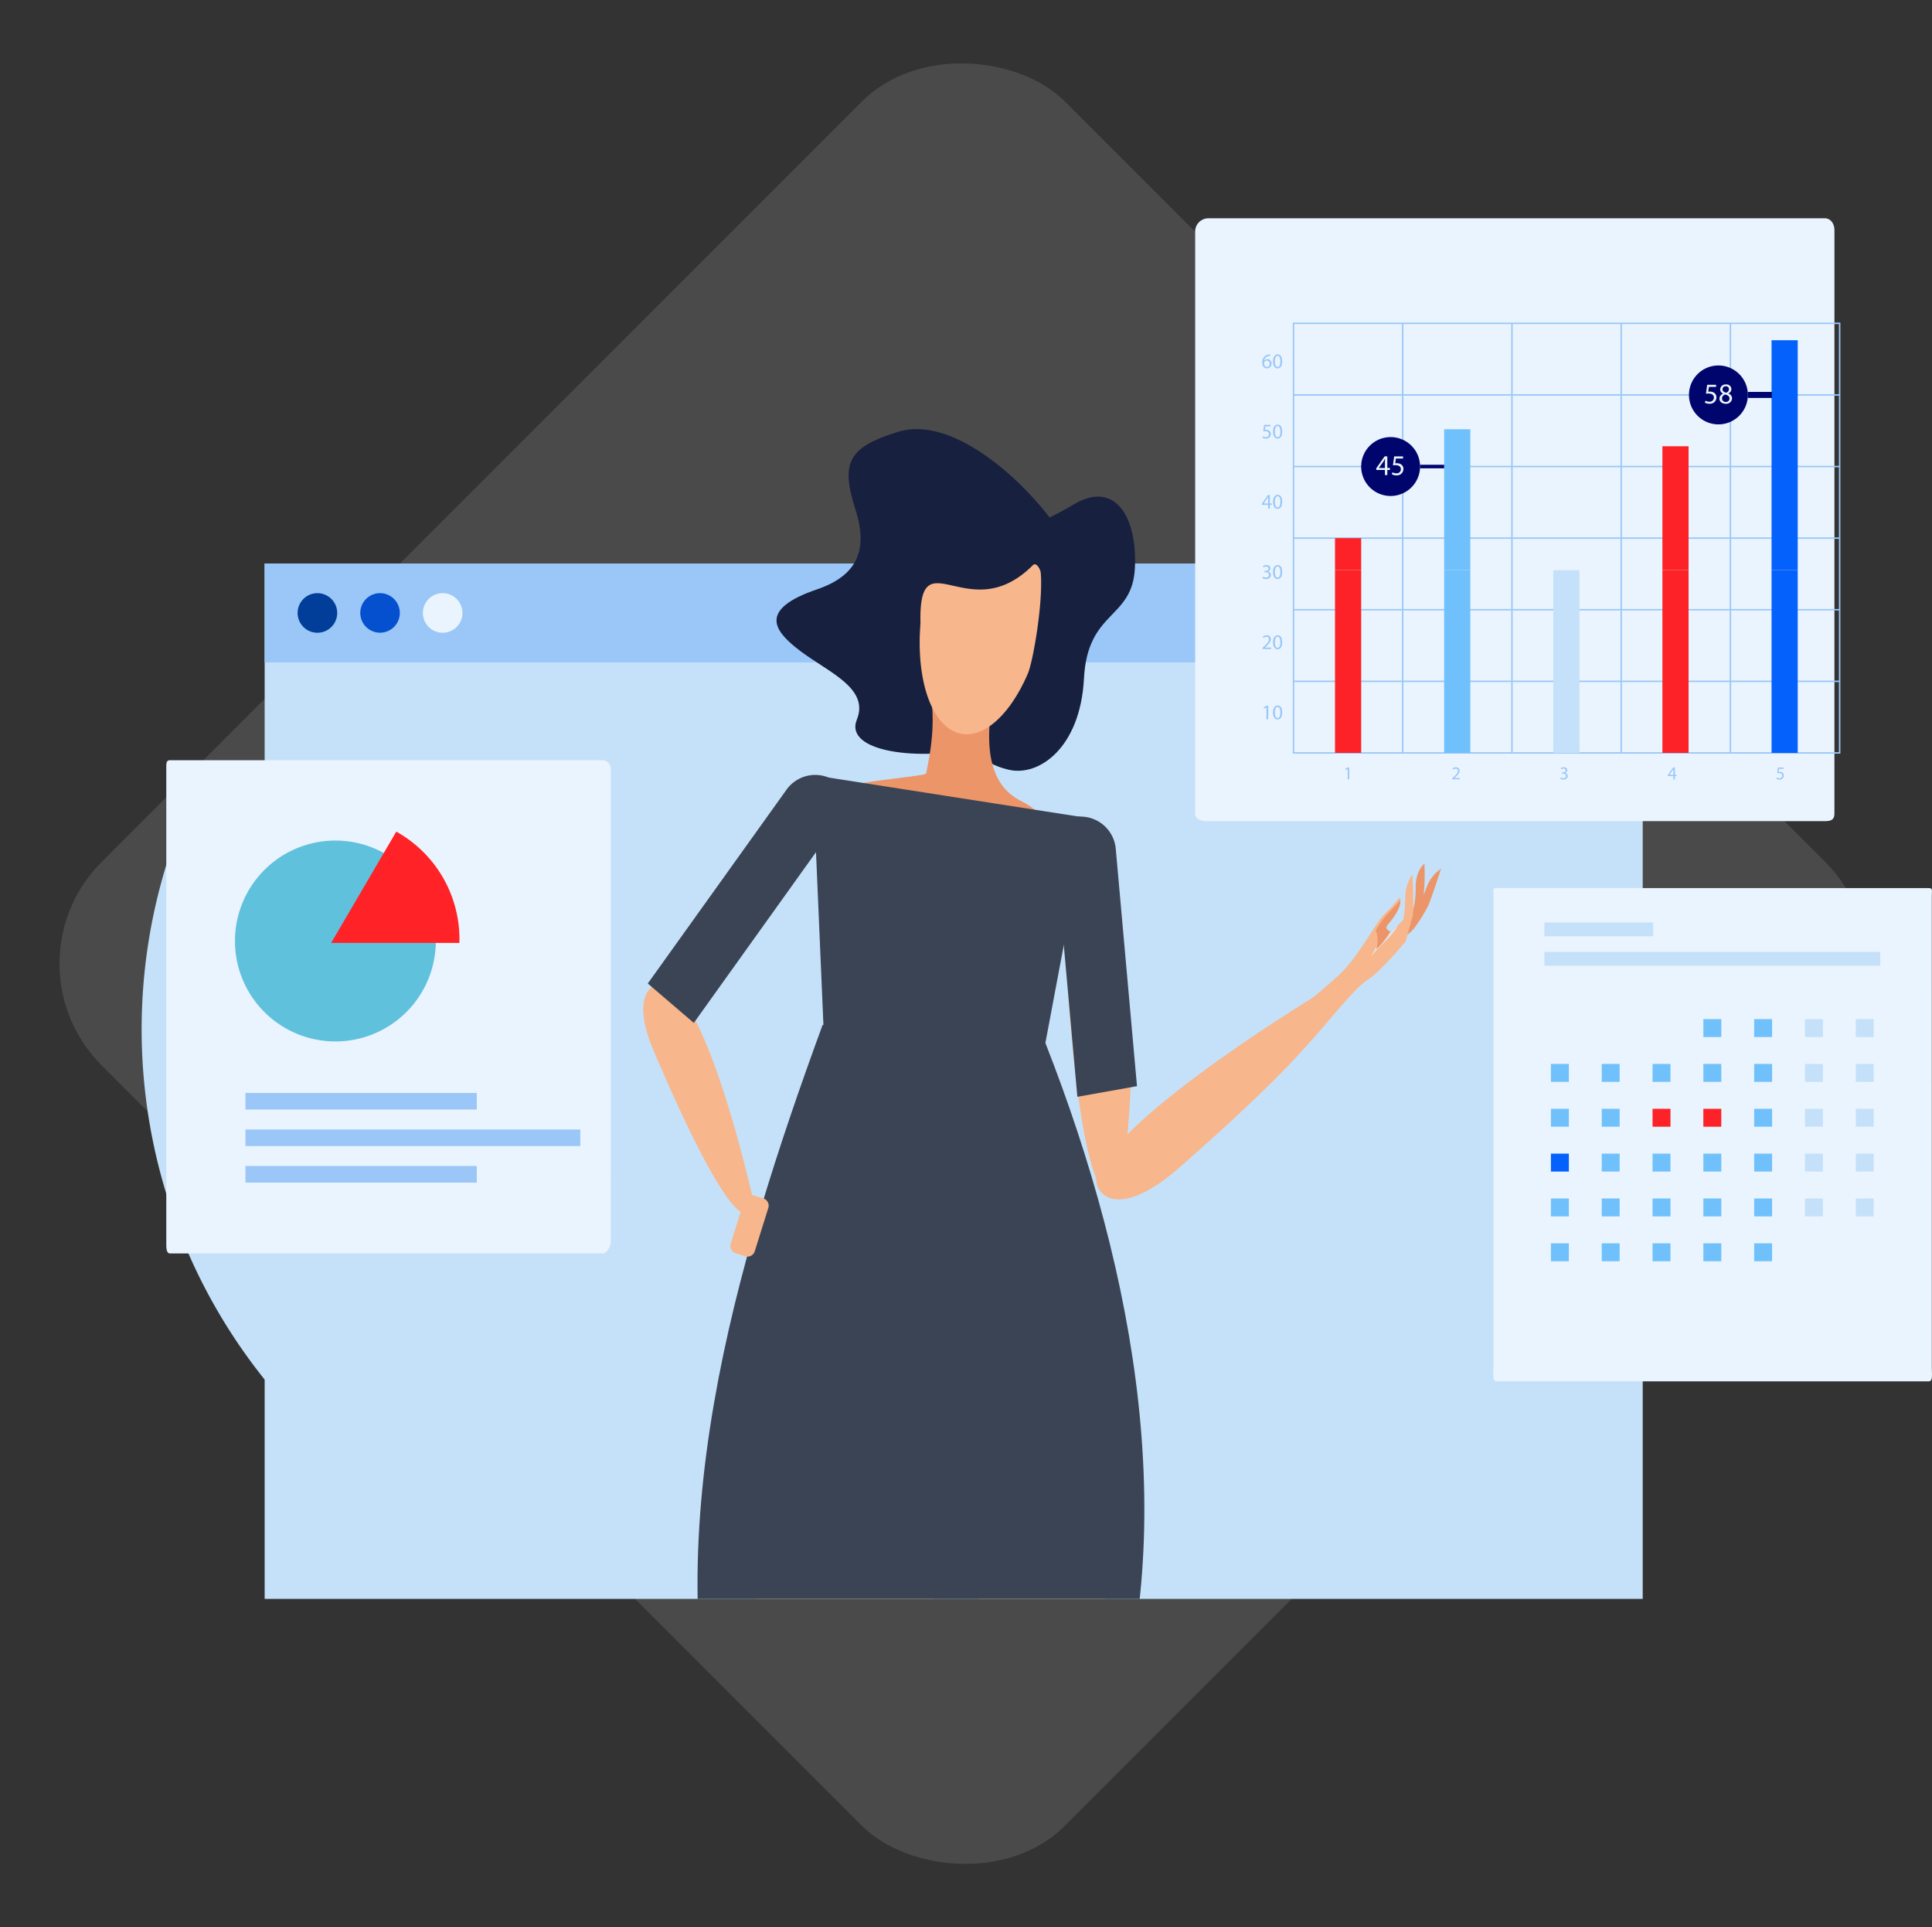 <svg xmlns="http://www.w3.org/2000/svg" xmlns:xlink="http://www.w3.org/1999/xlink" width="376.575" height="375.576" viewBox="0 0 376.575 375.576">
  <rect x="0" y="0" width="376.575" height="375.576" fill="#333333" stroke="none"/>
  <defs>
    <clipPath id="clip-path">
      <rect id="Rectángulo_34710" data-name="Rectángulo 34710" width="201.126" height="259.86" fill="none"/>
    </clipPath>
  </defs>
  <g id="Grupo_88434" data-name="Grupo 88434" transform="translate(-329.425 -2768.418)">
    <rect id="Rectángulo_34707" data-name="Rectángulo 34707" width="265.572" height="265.572" rx="28" transform="translate(329.425 2956.206) rotate(-45)" fill="#636363" opacity="0.5"/>
    <g id="Grupo_88180" data-name="Grupo 88180" transform="translate(-1769.004 2041.369)">
      <g id="Grupo_88146" data-name="Grupo 88146" transform="translate(2019.3 828.9)">
        <g id="Grupo_88145" data-name="Grupo 88145" transform="translate(106.795 59.239)">
          <path id="Trazado_102719" data-name="Trazado 102719" d="M2262.438,978.267a109.355,109.355,0,0,1,11.8,101.328,109.105,109.105,0,0,1-102.2-148.61A109.347,109.347,0,0,1,2262.438,978.267Z" transform="translate(-2164.692 -930.985)" fill="#c5e1f9"/>
          <g id="Grupo_88144" data-name="Grupo 88144" transform="translate(7.469 9.444)">
            <line id="Línea_271" data-name="Línea 271" x2="90.254" y2="131.255" transform="translate(8.408 1.948)" fill="none" stroke="#fff" stroke-miterlimit="10" stroke-width="2.734"/>
            <line id="Línea_272" data-name="Línea 272" x1="26.864" y1="3.003" transform="translate(0 26.127)" fill="none" stroke="#fff" stroke-miterlimit="10" stroke-width="2.734"/>
            <line id="Línea_273" data-name="Línea 273" x1="33.116" y1="3.699" transform="translate(9.141 47.809)" fill="none" stroke="#fff" stroke-miterlimit="10" stroke-width="2.734"/>
            <line id="Línea_274" data-name="Línea 274" x1="55.36" y1="6.187" transform="translate(2.285 67.702)" fill="none" stroke="#fff" stroke-miterlimit="10" stroke-width="2.734"/>
            <line id="Línea_275" data-name="Línea 275" x1="53.858" y1="6.017" transform="translate(19.179 90.256)" fill="none" stroke="#fff" stroke-miterlimit="10" stroke-width="2.734"/>
            <line id="Línea_276" data-name="Línea 276" x1="29.988" y1="3.348" transform="translate(58.439 115.303)" fill="none" stroke="#fff" stroke-miterlimit="10" stroke-width="2.734"/>
            <line id="Línea_277" data-name="Línea 277" y1="26.157" x2="6.809" transform="translate(25.402)" fill="none" stroke="#fff" stroke-miterlimit="10" stroke-width="2.734"/>
            <line id="Línea_278" data-name="Línea 278" y1="40.793" x2="10.622" transform="translate(40.789 7.752)" fill="none" stroke="#fff" stroke-miterlimit="10" stroke-width="2.734"/>
            <line id="Línea_279" data-name="Línea 279" y1="51.058" x2="13.296" transform="translate(56.18 19.865)" fill="none" stroke="#fff" stroke-miterlimit="10" stroke-width="2.734"/>
            <line id="Línea_280" data-name="Línea 280" y1="52.444" x2="13.663" transform="translate(71.566 40.857)" fill="none" stroke="#fff" stroke-miterlimit="10" stroke-width="2.734"/>
            <line id="Línea_281" data-name="Línea 281" y1="45.049" x2="11.725" transform="translate(86.963 70.633)" fill="none" stroke="#fff" stroke-miterlimit="10" stroke-width="2.734"/>
          </g>
        </g>
        <path id="Trazado_102721" data-name="Trazado 102721" d="M2282.325,1102.088c-.163-.135-.329-.252-.5-.371.088-.03.174-.06.261-.093,2.293-.9,3.77-2.6,3.3-3.8s-2.71-1.44-5-.542a6.085,6.085,0,0,0-.568.253c.015-.095.035-.187.049-.278.368-2.434-.364-4.558-1.636-4.755s-2.6,1.623-2.969,4.057c-.03.209-.049.415-.069.616-.07-.058-.14-.123-.212-.176-1.921-1.537-4.13-1.971-4.937-.964s.106,3.065,2.029,4.6c.167.134.332.255.5.37-.084.029-.17.057-.255.093-2.293.9-3.773,2.594-3.305,3.79s2.71,1.443,4.995.546a4.386,4.386,0,0,0,.569-.254c-.015.1-.028.184-.045.281-.371,2.434.366,4.562,1.639,4.755s2.6-1.626,2.967-4.059c.032-.209.053-.413.067-.615.073.06.141.123.213.18,1.925,1.536,4.134,1.969,4.935.966S2284.249,1103.621,2282.325,1102.088Zm-5.486,1.657a2.411,2.411,0,1,1,2.749-2.019A2.413,2.413,0,0,1,2276.839,1103.745Z" transform="translate(-2085.569 -914.621)" fill="#fff"/>
      </g>
      <g id="Grupo_88179" data-name="Grupo 88179" transform="translate(2130.843 769.584)">
        <g id="Grupo_88147" data-name="Grupo 88147" transform="translate(19.171 67.274)">
          <rect id="Rectángulo_34708" data-name="Rectángulo 34708" width="268.603" height="201.775" fill="#c5e1f9"/>
          <rect id="Rectángulo_34709" data-name="Rectángulo 34709" width="268.603" height="19.275" fill="#9ac7f7"/>
          <path id="Trazado_102722" data-name="Trazado 102722" d="M2213.718,872.9a3.858,3.858,0,1,1-3.859-3.858A3.862,3.862,0,0,1,2213.718,872.9Z" transform="translate(-2199.577 -863.261)" fill="#003e99"/>
          <path id="Trazado_102723" data-name="Trazado 102723" d="M2230.338,872.9a3.853,3.853,0,1,1-3.859-3.858A3.86,3.86,0,0,1,2230.338,872.9Z" transform="translate(-2203.992 -863.261)" fill="#0450cf"/>
          <path id="Trazado_102724" data-name="Trazado 102724" d="M2246.959,872.9a3.857,3.857,0,1,1-3.86-3.858A3.861,3.861,0,0,1,2246.959,872.9Z" transform="translate(-2208.403 -863.261)" fill="#eaf4fe"/>
        </g>
        <g id="Grupo_88151" data-name="Grupo 88151" transform="translate(71.425 9.188)">
          <g id="Grupo_88150" data-name="Grupo 88150" clip-path="url(#clip-path)">
            <g id="Grupo_88149" data-name="Grupo 88149" transform="translate(21.545 31.9)">
              <path id="Trazado_102725" data-name="Trazado 102725" d="M2372.176,887.625s.325,2.9,6.18,4.278,13.943-4.256,14.652-17.748,9.493-11.429,9.938-21.688c.429-10.258-4.118-16.982-11.98-12.237s-13.677,5.262-11.505,9.07,10.569,5.311,10.68.632-19.327-28.243-33.4-23.872c-9.5,2.948-11.233,5.837-8.306,15,2.137,6.676,1.576,12.615-7.439,15.679-11.587,3.941-8.069,8.114-4.285,11.236,5.591,4.613,14.642,7.682,12.039,14.136S2361.216,890.225,2372.176,887.625Z" transform="translate(-2307.115 -825.522)" fill="#17203f"/>
              <g id="Grupo_88148" data-name="Grupo 88148" transform="translate(0 26.345)">
                <path id="Trazado_102726" data-name="Trazado 102726" d="M2386.416,915.629c6.691,3.429.943,3.459.489,3.946-2.738,2.925-30.464-2.859-31.961-6.988-.25-.693,13-1.751,13.1-2.248,1.189-5.759,1.832-10.662.635-17.272a.982.982,0,0,1,.919-.847c2.449.235,4.911.419,7.37.65.413.046,5.147,1.427,3.926,3.665C2379.952,902.834,2379.342,911.993,2386.416,915.629Z" transform="translate(-2312.916 -869.573)" fill="#ec9568"/>
                <path id="Trazado_102727" data-name="Trazado 102727" d="M2387.945,889.858c.165-.2.324-.411.485-.621.051-.068.1-.129.151-.2.2-.267.4-.541.586-.826.052-.073.1-.151.151-.226.144-.216.281-.431.427-.653.076-.123.151-.249.225-.372.111-.186.225-.374.339-.569.076-.134.15-.267.229-.4q.215-.385.413-.771c.1-.2.2-.4.311-.6.087-.179.183-.361.266-.546s.176-.373.264-.563c.072-.162.148-.325.215-.488.061-.134.116-.264.181-.4,0-.008,0-.013,0-.019.973-2.277,2.973-13.71,2.487-19.535-.056-.7-.865-2.185-1.54-1.509-12.573,12.563-22.3-5.831-21.911,11.334v.014c-.007.045-.1,1.487-.125,2.15a1.413,1.413,0,0,0-.007.174c-.016.672-.027,1.34-.016,1.987,0,.044,0,.085,0,.12.014.671.035,1.326.082,1.967,0,.023,0,.043,0,.063.54,8.179,3.523,14.248,8.068,15.052,2.651.469,5.419-.92,7.926-3.651v0a.535.535,0,0,1,.063-.067c.185-.208.371-.424.556-.644C2387.832,889.989,2387.892,889.925,2387.945,889.858Z" transform="translate(-2317.199 -861.388)" fill="#f7b68b"/>
                <path id="Trazado_102728" data-name="Trazado 102728" d="M2498.514,954.327s.856,1.036,1.695.411c1.4-1.022,3.112-4.033,3.685-5.127.628-1.225,2.646-7.483,2.646-7.483a7.68,7.68,0,0,0-2.893,3.816C2502.45,949.614,2498.514,954.327,2498.514,954.327Z" transform="translate(-2351.03 -882.822)" fill="#ec9568"/>
                <path id="Trazado_102729" data-name="Trazado 102729" d="M2498.479,953.218c1.93-1.555,2.594-4.351,2.584-7.828-.01-3.3,1.7-4.572,1.7-4.572a39.629,39.629,0,0,1-.289,7.248,12.222,12.222,0,0,1-1.046,4.269C2499.467,956.181,2493.516,957.224,2498.479,953.218Z" transform="translate(-2350.508 -882.474)" fill="#ec9568"/>
                <path id="Trazado_102730" data-name="Trazado 102730" d="M2388.456,1421.392s-2.58-1.1-9.7-2.455c-4.179-.794-7.343-.769-8.837-2.334-2.478-2.58-.894-10.726-2.1-10.448-5.9,1.352-8.112,15.36-4.672,17.083s22.863,1.1,24.46.981S2388.952,1421.024,2388.456,1421.392Z" transform="translate(-2314.66 -1006.005)" fill="#f7b68b"/>
                <path id="Trazado_102731" data-name="Trazado 102731" d="M2336.094,1230.687q.729-5.3,1.525-10.449c2.35-5.2,4.55-8.056,6.441-7.912,7.147.55,15.98,27.413-.154,95.909-.817,3.441-10.136,62.534-10.492,61.173C2329.009,1352.541,2328.861,1283.1,2336.094,1230.687Z" transform="translate(-2306.384 -954.55)" fill="#f7b68b"/>
                <path id="Trazado_102732" data-name="Trazado 102732" d="M2343.879,1076.648c5.625-.915,5.679,2.329,9.556,10.463,7.6,15.952,11.607,39.482,8.349,64.478-3.817,29.283-11.855,54.776-21.295,70.762-5.424-13.768-7.962-30.3-9.989-48.616C2324.181,1116.749,2326.594,1079.463,2343.879,1076.648Z" transform="translate(-2305.583 -918.493)" fill="#f7b68b"/>
                <path id="Trazado_102733" data-name="Trazado 102733" d="M2349.68,1164.676a83.31,83.31,0,0,0-21.875-2.52c.445,9.606,1.308,20.153,2.517,31.5,8.383-8.971,24.609-4.052,28.266.411,1.314-6.329,2.438-12.926,3.324-19.739.259-1.962.456-3.913.624-5.856C2358.407,1167.076,2354.114,1165.8,2349.68,1164.676Z" transform="translate(-2305.712 -941.229)" fill="#ec9568"/>
                <path id="Trazado_102734" data-name="Trazado 102734" d="M2303.429,973.206c8.35,7.624,15.894,42.318,15.894,42.318s-.987,13.756-19.515-29.687C2294.244,972.79,2301.373,971.329,2303.429,973.206Z" transform="translate(-2297.728 -890.895)" fill="#f7b68b"/>
                <path id="Trazado_102735" data-name="Trazado 102735" d="M2419.667,964.846c6.308,10.076,1.265,45.247,1.265,45.247s-6.424,12.545-10.162-34.688C2409.646,961.224,2418.115,962.362,2419.667,964.846Z" transform="translate(-2327.709 -888.45)" fill="#f7b68b"/>
                <path id="Trazado_102736" data-name="Trazado 102736" d="M2418.194,1010.068c5.87-12.485,43.535-35.1,43.535-35.1s16.37-4.494-27.538,34.031C2421.009,1020.564,2416.745,1013.145,2418.194,1010.068Z" transform="translate(-2329.636 -891.496)" fill="#f7b68b"/>
                <path id="Trazado_102737" data-name="Trazado 102737" d="M2491.155,953.12l.677,1.046-1.134,4.13s-4.871,5.986-7.518,7.586-9.867,10.978-11.045,11.852-7.333-2.059-7.333-2.059,9.57-7.643,13.106-11,6.935-9.879,8.277-11.242c2.281-2.336,3.308-3.643,3.308-3.643s1.075,1.39-2.295,5.261c-.89,1.018.725,1.47.725,1.47Z" transform="translate(-2342.081 -884.857)" fill="#f7b68b"/>
                <path id="Trazado_102738" data-name="Trazado 102738" d="M2400.559,1094.827c-4.14-1.231-4.448,1.785-8.033,9.1-7.02,14.336-12,35.976-11.644,59.47.421,27.518,4.309,51.79,10.052,67.312,5.212-12.455,8.5-27.68,11.548-44.594C2411.968,1133.488,2413.282,1098.609,2400.559,1094.827Z" transform="translate(-2319.797 -923.288)" fill="#f7b68b"/>
                <path id="Trazado_102739" data-name="Trazado 102739" d="M2397.035,1171.815c.781-9.279,1.326-17.7,1.593-25.173-1.356-1.666-2.135-.74-4.58.1-4.721,1.623-9.479,6.4-12.8,14.079-.285,5.24-.422,10.643-.364,16.154q.073,9.142.479,17.729a75.555,75.555,0,0,0,5.611-6.9A111.951,111.951,0,0,0,2397.035,1171.815Z" transform="translate(-2319.799 -936.868)" fill="#ec9568"/>
                <path id="Trazado_102740" data-name="Trazado 102740" d="M2385.964,1221c-2.746-1.407-7.755,2.071-11.229,8.984-6.817,13.551-8.951,32.118-10.163,55.079-1.286,24.284-1.331,42.391-.99,57.358.333,14.777-5.9,35.429,5.244,33.464-1.3-20.33,2.076-50.443,8.045-66.234C2397.257,1255.749,2394.406,1225.33,2385.964,1221Z" transform="translate(-2314.827 -956.772)" fill="#f7b68b"/>
                <path id="Trazado_102741" data-name="Trazado 102741" d="M2387.929,970.1l-43.112-3.114-2.134-49.676,53.61,8.36Z" transform="translate(-2309.662 -876.235)" fill="#3b4454"/>
                <path id="Trazado_102742" data-name="Trazado 102742" d="M2317.567,1132.7l73.843-6.068c15.361-43.911,6.207-94.415-11.461-139.463q-21.718-1.786-43.451-3.57C2319.428,1030.21,2303.394,1084.115,2317.567,1132.7Z" transform="translate(-2301.548 -893.831)" fill="#3b4454"/>
                <path id="Trazado_102743" data-name="Trazado 102743" d="M2307.895,965.591l30.931-43.218a6.858,6.858,0,0,0-2.466-3.252l-.792-.573a6.886,6.886,0,0,0-9.609,1.6l-27.035,37.764Z" transform="translate(-2298.045 -876.221)" fill="#3b4454"/>
                <path id="Trazado_102744" data-name="Trazado 102744" d="M2411.2,982.926l-4.739-52.939a6.841,6.841,0,0,1,3.768-1.552l.978-.088a6.888,6.888,0,0,1,7.477,6.241l4.139,46.262Z" transform="translate(-2326.592 -879.156)" fill="#3b4454"/>
                <path id="Trazado_102745" data-name="Trazado 102745" d="M2325.591,1039.687a1.471,1.471,0,0,1-1.845.967l-1.877-.588a1.469,1.469,0,0,1-.959-1.848l2.638-8.443a1.473,1.473,0,0,1,1.848-.97l1.88.589a1.471,1.471,0,0,1,.959,1.848Z" transform="translate(-2303.863 -905.814)" fill="#f7b68b"/>
                <path id="Trazado_102746" data-name="Trazado 102746" d="M2329.7,1427.2c-3.524,9.649-8.45,16.719-11,15.784s-1.762-9.51,1.765-19.158,8.443-16.721,11-15.784S2333.219,1417.554,2329.7,1427.2Z" transform="translate(-2302.898 -1006.487)" fill="#0561fc"/>
                <path id="Trazado_102747" data-name="Trazado 102747" d="M2331.6,1418.212c-1.537,7.422-5.893,13.132-8.443,12.2s-2.341-7.172.574-14.169c3.689-8.85,5.178-11.429,4.918-17.453C2328.4,1393.139,2337.376,1390.312,2331.6,1418.212Z" transform="translate(-2304.006 -1003.069)" fill="#f7b68b"/>
                <path id="Trazado_102748" data-name="Trazado 102748" d="M2364.736,1415.936a.243.243,0,0,0,.245.246h.489a.251.251,0,0,0,.252-.246h0a.253.253,0,0,0-.252-.247h-.489a.246.246,0,0,0-.245.247Z" transform="translate(-2315.516 -1008.538)" fill="#fff"/>
                <path id="Trazado_102749" data-name="Trazado 102749" d="M2384.272,1425.192c1.11,4.647-13.144,2.776-16.836,1.566a42.362,42.362,0,0,0-5.772-1.518c-.148,0-.295-.023-.443-.026a2.714,2.714,0,0,0-.052.331c0,2.555-1.124,5.941,2.951,5.941h25.562C2410.578,1431.485,2384.251,1425.089,2384.272,1425.192Z" transform="translate(-2314.531 -1011.06)" fill="#0561fc"/>
                <path id="Trazado_102750" data-name="Trazado 102750" d="M2498,956.477s2.661-2.909,2.911-4.877c.17-1.369-.095-7.94-.095-7.94a7.746,7.746,0,0,0-1.4,4.575A25.906,25.906,0,0,1,2498,956.477Z" transform="translate(-2350.893 -883.229)" fill="#f7b68b"/>
                <path id="Trazado_102751" data-name="Trazado 102751" d="M2494.826,958.517s-1.1-.234-1.284-.7a6.007,6.007,0,0,0-.333.981c-.215.623-2.406,4.488-2.406,4.488a36.93,36.93,0,0,1,2.89-3.075,17.32,17.32,0,0,0,2.026-2.334c.088-.114.144-.35.262-.578Z" transform="translate(-2348.983 -886.85)" fill="#dee7ec"/>
                <path id="Trazado_102752" data-name="Trazado 102752" d="M2494.45,955.232c2.269-2.6,2.522-4.081,2.445-4.771-.531.611-1.4,1.587-2.691,2.9a24.126,24.126,0,0,0-2.067,2.946c-.167.264.767,1.017.064,3.628-.13.472,1.887-1.775,2.765-3.314C2494.561,956.456,2493.764,956.013,2494.45,955.232Z" transform="translate(-2349.332 -885.034)" fill="#ec9568"/>
              </g>
            </g>
          </g>
        </g>
        <g id="Grupo_88154" data-name="Grupo 88154" transform="translate(0 105.611)">
          <g id="Grupo_88152" data-name="Grupo 88152">
            <path id="Trazado_102753" data-name="Trazado 102753" d="M2257.783,1007.156c0,1.047-.777,2.326-1.59,2.326H2171.9c-.811,0-.746-1.279-.746-2.326V915.083c0-1.048-.064-1.719.746-1.719h84.289a1.637,1.637,0,0,1,1.59,1.719Z" transform="translate(-2171.156 -913.364)" fill="#eaf4fe"/>
            <path id="Trazado_102754" data-name="Trazado 102754" d="M2228.529,954.254a19.576,19.576,0,1,1-19.574-19.578A19.574,19.574,0,0,1,2228.529,954.254Z" transform="translate(-2175.993 -919.022)" fill="#60c1dd"/>
            <path id="Trazado_102755" data-name="Trazado 102755" d="M2227.6,932.31l-12.691,21.683h24.98c.011,0,.022-.451.022-.74A23.972,23.972,0,0,0,2227.6,932.31Z" transform="translate(-2182.772 -918.394)" fill="#ff2226"/>
          </g>
          <g id="Grupo_88153" data-name="Grupo 88153" transform="translate(15.428 66.453)">
            <line id="Línea_282" data-name="Línea 282" x2="45.092" fill="none" stroke="#9ac7f7" stroke-miterlimit="10" stroke-width="3.231"/>
            <line id="Línea_283" data-name="Línea 283" x2="65.266" transform="translate(0 7.12)" fill="none" stroke="#9ac7f7" stroke-miterlimit="10" stroke-width="3.231"/>
            <line id="Línea_284" data-name="Línea 284" x2="45.092" transform="translate(0 14.24)" fill="none" stroke="#9ac7f7" stroke-miterlimit="10" stroke-width="3.231"/>
          </g>
        </g>
        <g id="Grupo_88172" data-name="Grupo 88172" transform="translate(200.544)">
          <path id="Trazado_102756" data-name="Trazado 102756" d="M2568.778,885.567c0,1.294-.734,1.5-1.9,1.5H2446.71c-1.16,0-2.53-.2-2.53-1.5V771.927a2.607,2.607,0,0,1,2.53-2.343h120.172c1.161,0,1.9,1.05,1.9,2.343Z" transform="translate(-2444.18 -769.584)" fill="#eaf4fe"/>
          <g id="Grupo_88171" data-name="Grupo 88171" transform="translate(12.992 20.473)">
            <g id="Grupo_88167" data-name="Grupo 88167">
              <g id="Grupo_88155" data-name="Grupo 88155" transform="translate(0.362 74.472)">
                <path id="Trazado_102757" data-name="Trazado 102757" d="M2462.9,899.239h-.008l-.459.247-.068-.272.576-.308h.3v2.64h-.345Z" transform="translate(-2462.36 -898.859)" fill="#9ac7f7"/>
                <path id="Trazado_102758" data-name="Trazado 102758" d="M2466.624,900.18c0,.9-.333,1.393-.918,1.393-.515,0-.865-.483-.873-1.356s.383-1.374.918-1.374C2466.307,898.843,2466.624,899.34,2466.624,900.18Zm-1.433.04c0,.687.211,1.077.536,1.077.365,0,.541-.428.541-1.1,0-.649-.167-1.075-.537-1.075C2465.417,899.12,2465.19,899.5,2465.19,900.22Z" transform="translate(-2463.016 -898.843)" fill="#9ac7f7"/>
              </g>
              <g id="Grupo_88156" data-name="Grupo 88156" transform="translate(0.122 60.788)">
                <path id="Trazado_102759" data-name="Trazado 102759" d="M2462.033,882.9v-.22l.281-.272c.673-.641.978-.982.982-1.381a.471.471,0,0,0-.524-.516.908.908,0,0,0-.561.223l-.114-.251a1.162,1.162,0,0,1,.749-.269.743.743,0,0,1,.807.769c0,.487-.353.88-.909,1.418l-.211.195v.007h1.185v.3Z" transform="translate(-2462.033 -880.213)" fill="#9ac7f7"/>
                <path id="Trazado_102760" data-name="Trazado 102760" d="M2466.624,881.55c0,.9-.333,1.393-.918,1.393-.515,0-.865-.483-.873-1.356s.383-1.374.918-1.374C2466.307,880.213,2466.624,880.71,2466.624,881.55Zm-1.433.04c0,.687.211,1.077.536,1.077.365,0,.541-.427.541-1.1,0-.65-.167-1.076-.537-1.076C2465.417,880.49,2465.19,880.872,2465.19,881.59Z" transform="translate(-2462.776 -880.213)" fill="#9ac7f7"/>
              </g>
              <g id="Grupo_88157" data-name="Grupo 88157" transform="translate(0.11 47.104)">
                <path id="Trazado_102761" data-name="Trazado 102761" d="M2462.114,863.858a1.189,1.189,0,0,0,.585.167c.458,0,.6-.292.6-.511-.005-.37-.337-.528-.683-.528h-.2v-.267h.2c.26,0,.588-.135.588-.448,0-.211-.134-.4-.462-.4a.98.98,0,0,0-.529.174l-.093-.259a1.248,1.248,0,0,1,.69-.2c.52,0,.756.309.756.63a.656.656,0,0,1-.487.621v.007a.688.688,0,0,1,.588.679c0,.422-.328.792-.962.792a1.345,1.345,0,0,1-.687-.179Z" transform="translate(-2462.016 -861.584)" fill="#9ac7f7"/>
                <path id="Trazado_102762" data-name="Trazado 102762" d="M2466.624,862.92c0,.9-.333,1.393-.918,1.393-.515,0-.865-.483-.873-1.357s.383-1.373.918-1.373C2466.307,861.584,2466.624,862.081,2466.624,862.92Zm-1.433.04c0,.687.211,1.077.536,1.077.365,0,.541-.427.541-1.1,0-.65-.167-1.075-.537-1.075C2465.417,861.861,2465.19,862.242,2465.19,862.961Z" transform="translate(-2462.764 -861.584)" fill="#9ac7f7"/>
              </g>
              <g id="Grupo_88158" data-name="Grupo 88158" transform="translate(0 33.42)">
                <path id="Trazado_102763" data-name="Trazado 102763" d="M2463.094,845.656v-.719h-1.227V844.7l1.177-1.687h.386v1.641h.369v.281h-.369v.719Zm0-1v-.881c0-.137,0-.276.012-.415h-.012c-.082.155-.146.269-.22.39l-.645.9v.007Z" transform="translate(-2461.867 -842.97)" fill="#9ac7f7"/>
                <path id="Trazado_102764" data-name="Trazado 102764" d="M2466.624,844.29c0,.9-.333,1.393-.918,1.393-.515,0-.865-.483-.873-1.357s.383-1.373.918-1.373C2466.307,842.954,2466.624,843.451,2466.624,844.29Zm-1.433.04c0,.687.211,1.077.536,1.077.365,0,.541-.427.541-1.1,0-.65-.167-1.075-.537-1.075C2465.417,843.231,2465.19,843.612,2465.19,844.331Z" transform="translate(-2462.654 -842.954)" fill="#9ac7f7"/>
              </g>
              <g id="Grupo_88159" data-name="Grupo 88159" transform="translate(0.11 19.734)">
                <path id="Trazado_102765" data-name="Trazado 102765" d="M2463.6,824.684H2462.6l-.1.678a1.514,1.514,0,0,1,.215-.016,1.111,1.111,0,0,1,.568.143.752.752,0,0,1,.378.678.915.915,0,0,1-.982.9,1.3,1.3,0,0,1-.659-.162l.09-.272a1.173,1.173,0,0,0,.564.146.584.584,0,0,0,.627-.573c-.005-.341-.232-.585-.76-.585a2.836,2.836,0,0,0-.366.028l.17-1.266h1.263Z" transform="translate(-2462.016 -824.338)" fill="#9ac7f7"/>
                <path id="Trazado_102766" data-name="Trazado 102766" d="M2466.624,825.659c0,.9-.333,1.393-.918,1.393-.515,0-.865-.483-.873-1.356s.383-1.374.918-1.374C2466.307,824.322,2466.624,824.819,2466.624,825.659Zm-1.433.04c0,.687.211,1.077.536,1.077.365,0,.541-.427.541-1.1,0-.65-.167-1.076-.537-1.076C2465.417,824.6,2465.19,824.981,2465.19,825.7Z" transform="translate(-2462.764 -824.322)" fill="#9ac7f7"/>
              </g>
              <g id="Grupo_88160" data-name="Grupo 88160" transform="translate(0.078 6.05)">
                <path id="Trazado_102767" data-name="Trazado 102767" d="M2463.524,805.991a1.235,1.235,0,0,0-.268.018,1.07,1.07,0,0,0-.917.938h.012a.8.8,0,0,1,1.434.548.882.882,0,0,1-.877.929c-.565,0-.934-.438-.934-1.124a1.661,1.661,0,0,1,.446-1.191,1.435,1.435,0,0,1,.844-.39,1.726,1.726,0,0,1,.26-.02Zm-.1,1.523a.536.536,0,0,0-.545-.6.588.588,0,0,0-.511.325.3.3,0,0,0-.041.158c.007.436.207.756.581.756C2463.215,808.148,2463.422,807.892,2463.422,807.514Z" transform="translate(-2461.973 -805.694)" fill="#9ac7f7"/>
                <path id="Trazado_102768" data-name="Trazado 102768" d="M2466.624,807.029c0,.9-.333,1.393-.918,1.393-.515,0-.865-.483-.873-1.356s.383-1.374.918-1.374C2466.307,805.692,2466.624,806.189,2466.624,807.029Zm-1.433.04c0,.687.211,1.077.536,1.077.365,0,.541-.427.541-1.1,0-.649-.167-1.076-.537-1.076C2465.417,805.97,2465.19,806.351,2465.19,807.069Z" transform="translate(-2462.732 -805.692)" fill="#9ac7f7"/>
              </g>
              <g id="Grupo_88161" data-name="Grupo 88161" transform="translate(16.262 86.55)">
                <path id="Trazado_102769" data-name="Trazado 102769" d="M2484.477,915.578h-.007l-.4.218-.062-.239.506-.271h.267V917.6h-.3Z" transform="translate(-2484.006 -915.286)" fill="#9ac7f7"/>
              </g>
              <g id="Grupo_88162" data-name="Grupo 88162" transform="translate(37.112 86.511)">
                <path id="Trazado_102770" data-name="Trazado 102770" d="M2512.391,917.588V917.4l.246-.239c.592-.563.859-.862.862-1.211a.413.413,0,0,0-.46-.452.782.782,0,0,0-.491.2l-.1-.221a1.016,1.016,0,0,1,.656-.235.651.651,0,0,1,.709.673c0,.428-.308.773-.8,1.244l-.186.17v.007h1.042v.26Z" transform="translate(-2512.391 -915.233)" fill="#9ac7f7"/>
              </g>
              <g id="Grupo_88163" data-name="Grupo 88163" transform="translate(58.171 86.511)">
                <path id="Trazado_102771" data-name="Trazado 102771" d="M2541.146,917.228a1.045,1.045,0,0,0,.513.147c.4,0,.528-.258.525-.45,0-.323-.3-.462-.6-.462h-.174v-.235h.174c.229,0,.518-.118.518-.393,0-.185-.118-.35-.407-.35a.856.856,0,0,0-.463.154l-.081-.228a1.1,1.1,0,0,1,.6-.178c.456,0,.663.271.663.552a.576.576,0,0,1-.427.546v.007a.6.6,0,0,1,.516.594c0,.372-.288.7-.845.7a1.175,1.175,0,0,1-.6-.157Z" transform="translate(-2541.061 -915.233)" fill="#9ac7f7"/>
              </g>
              <g id="Grupo_88164" data-name="Grupo 88164" transform="translate(79.139 86.55)">
                <path id="Trazado_102772" data-name="Trazado 102772" d="M2570.683,917.6v-.63h-1.075v-.207l1.033-1.479h.338v1.44h.325v.247h-.325v.63Zm0-.876v-.774c0-.12,0-.241.011-.363h-.011c-.071.135-.128.236-.192.342l-.566.787v.007Z" transform="translate(-2569.608 -915.286)" fill="#9ac7f7"/>
              </g>
              <g id="Grupo_88165" data-name="Grupo 88165" transform="translate(100.3 86.55)">
                <path id="Trazado_102773" data-name="Trazado 102773" d="M2599.809,915.55h-.883l-.09.595a1.337,1.337,0,0,1,.19-.014.984.984,0,0,1,.5.124.661.661,0,0,1,.331.6.8.8,0,0,1-.863.791,1.134,1.134,0,0,1-.577-.142l.079-.239a1.033,1.033,0,0,0,.5.129.512.512,0,0,0,.549-.5c0-.3-.2-.514-.667-.514a2.316,2.316,0,0,0-.32.026l.15-1.112h1.107Z" transform="translate(-2598.416 -915.286)" fill="#9ac7f7"/>
              </g>
              <g id="Grupo_88166" data-name="Grupo 88166" transform="translate(6.169)">
                <rect id="Rectángulo_34711" data-name="Rectángulo 34711" width="106.456" height="83.717" fill="none" stroke="#9ac7f7" stroke-miterlimit="10" stroke-width="0.285"/>
                <line id="Línea_285" data-name="Línea 285" x2="106.456" transform="translate(0 69.764)" fill="none" stroke="#9ac7f7" stroke-miterlimit="10" stroke-width="0.285"/>
                <line id="Línea_286" data-name="Línea 286" x2="106.456" transform="translate(0 55.81)" fill="none" stroke="#9ac7f7" stroke-miterlimit="10" stroke-width="0.285"/>
                <line id="Línea_287" data-name="Línea 287" x2="106.456" transform="translate(0 41.858)" fill="none" stroke="#9ac7f7" stroke-miterlimit="10" stroke-width="0.285"/>
                <line id="Línea_288" data-name="Línea 288" x2="106.456" transform="translate(0 27.906)" fill="none" stroke="#9ac7f7" stroke-miterlimit="10" stroke-width="0.285"/>
                <line id="Línea_289" data-name="Línea 289" x2="106.456" transform="translate(0 13.954)" fill="none" stroke="#9ac7f7" stroke-miterlimit="10" stroke-width="0.285"/>
                <line id="Línea_290" data-name="Línea 290" y2="83.717" transform="translate(85.167)" fill="none" stroke="#9ac7f7" stroke-miterlimit="10" stroke-width="0.285"/>
                <line id="Línea_291" data-name="Línea 291" y2="83.717" transform="translate(63.875)" fill="none" stroke="#9ac7f7" stroke-miterlimit="10" stroke-width="0.285"/>
                <line id="Línea_292" data-name="Línea 292" y2="83.717" transform="translate(42.583)" fill="none" stroke="#9ac7f7" stroke-miterlimit="10" stroke-width="0.285"/>
                <line id="Línea_293" data-name="Línea 293" y2="83.717" transform="translate(21.29)" fill="none" stroke="#9ac7f7" stroke-miterlimit="10" stroke-width="0.285"/>
              </g>
            </g>
            <g id="Grupo_88170" data-name="Grupo 88170" transform="translate(14.264 3.295)">
              <rect id="Rectángulo_34712" data-name="Rectángulo 34712" width="5.101" height="35.616" transform="translate(0 44.806)" fill="#fd2227"/>
              <rect id="Rectángulo_34713" data-name="Rectángulo 34713" width="5.101" height="35.616" transform="translate(21.271 44.806)" fill="#70c1fb"/>
              <rect id="Rectángulo_34714" data-name="Rectángulo 34714" width="5.101" height="35.616" transform="translate(42.543 44.806)" fill="#c5e1f9"/>
              <rect id="Rectángulo_34715" data-name="Rectángulo 34715" width="5.104" height="35.616" transform="translate(63.812 44.806)" fill="#fd2227"/>
              <rect id="Rectángulo_34716" data-name="Rectángulo 34716" width="5.102" height="35.616" transform="translate(85.087 44.806)" fill="#0561fc"/>
              <rect id="Rectángulo_34717" data-name="Rectángulo 34717" width="5.101" height="6.242" transform="translate(0 38.564)" fill="#fd2227"/>
              <rect id="Rectángulo_34718" data-name="Rectángulo 34718" width="5.101" height="27.46" transform="translate(21.271 17.346)" fill="#70c1fb"/>
              <rect id="Rectángulo_34719" data-name="Rectángulo 34719" width="5.104" height="24.145" transform="translate(63.812 20.661)" fill="#fd2227"/>
              <rect id="Rectángulo_34720" data-name="Rectángulo 34720" width="5.102" height="44.806" transform="translate(85.087)" fill="#0561fc"/>
              <path id="Trazado_102774" data-name="Trazado 102774" d="M2499.708,833.374a5.739,5.739,0,1,1-5.738-5.739A5.738,5.738,0,0,1,2499.708,833.374Z" transform="translate(-2483.13 -808.762)" fill="#00046d"/>
              <g id="Grupo_88168" data-name="Grupo 88168" transform="translate(8.041 22.635)">
                <path id="Trazado_102775" data-name="Trazado 102775" d="M2493.924,836.394V835.4h-1.69v-.324l1.624-2.323h.531v2.262h.509v.385h-.509v.991Zm0-1.376V833.8c0-.191.006-.381.017-.571h-.017c-.112.214-.2.369-.3.537l-.89,1.237v.012Z" transform="translate(-2492.234 -832.757)" fill="#ecf6f8"/>
                <path id="Trazado_102776" data-name="Trazado 102776" d="M2498.546,833.172h-1.387l-.14.934a1.979,1.979,0,0,1,.3-.022,1.544,1.544,0,0,1,.784.195,1.04,1.04,0,0,1,.52.934,1.262,1.262,0,0,1-1.354,1.242,1.78,1.78,0,0,1-.906-.223l.123-.375a1.617,1.617,0,0,0,.778.2.8.8,0,0,0,.862-.788c-.006-.47-.319-.806-1.046-.806a3.773,3.773,0,0,0-.5.039l.235-1.746h1.74Z" transform="translate(-2493.329 -832.757)" fill="#ecf6f8"/>
              </g>
              <line id="Línea_294" data-name="Línea 294" x2="4.693" transform="translate(16.578 24.612)" fill="none" stroke="#00046d" stroke-miterlimit="10" stroke-width="0.694"/>
              <path id="Trazado_102777" data-name="Trazado 102777" d="M2586.691,814.378a5.74,5.74,0,1,1-5.742-5.741A5.741,5.741,0,0,1,2586.691,814.378Z" transform="translate(-2506.221 -803.719)" fill="#00046d"/>
              <g id="Grupo_88169" data-name="Grupo 88169" transform="translate(72.083 8.619)">
                <path id="Trazado_102778" data-name="Trazado 102778" d="M2581.608,814.173h-1.388l-.14.934a1.96,1.96,0,0,1,.3-.022,1.545,1.545,0,0,1,.784.195,1.04,1.04,0,0,1,.52.934,1.261,1.261,0,0,1-1.354,1.242,1.778,1.778,0,0,1-.906-.223l.122-.375a1.63,1.63,0,0,0,.778.2.8.8,0,0,0,.862-.789c-.006-.469-.319-.806-1.046-.806a3.619,3.619,0,0,0-.5.04l.236-1.746h1.74Z" transform="translate(-2579.421 -813.697)" fill="#ecf6f8"/>
                <path id="Trazado_102779" data-name="Trazado 102779" d="M2583.3,816.45a1.038,1.038,0,0,1,.72-.973l0-.016a.9.9,0,0,1-.577-.817,1.019,1.019,0,0,1,1.125-.969.939.939,0,0,1,1.057.9.924.924,0,0,1-.6.851v.016a1.009,1.009,0,0,1,.733.94,1.121,1.121,0,0,1-1.238,1.057C2583.758,817.434,2583.3,816.982,2583.3,816.45Zm1.958-.022c0-.443-.308-.655-.8-.795a.792.792,0,0,0-.655.749.674.674,0,0,0,.729.694A.658.658,0,0,0,2585.258,816.428Zm-1.354-1.819c0,.364.273.559.693.672a.719.719,0,0,0,.555-.661.565.565,0,0,0-.616-.592A.578.578,0,0,0,2583.9,814.609Z" transform="translate(-2580.451 -813.675)" fill="#ecf6f8"/>
              </g>
              <line id="Línea_295" data-name="Línea 295" x2="4.69" transform="translate(80.47 10.659)" fill="none" stroke="#00046d" stroke-miterlimit="10" stroke-width="1.176"/>
            </g>
          </g>
        </g>
        <g id="Grupo_88178" data-name="Grupo 88178" transform="translate(258.657 130.531)">
          <path id="Trazado_102780" data-name="Trazado 102780" d="M2608.767,1040.921c0,1.048.236,2.487-.577,2.487H2523.9c-.814,0-.575-1.439-.575-2.487V948.849c0-1.05-.239-1.559.575-1.559h84.287c.813,0,.577.509.577,1.559Z" transform="translate(-2523.296 -947.29)" fill="#eaf4fe"/>
          <g id="Grupo_88177" data-name="Grupo 88177" transform="translate(9.957 6.701)">
            <g id="Grupo_88175" data-name="Grupo 88175">
              <g id="Grupo_88173" data-name="Grupo 88173" transform="translate(0 5.738)">
                <rect id="Rectángulo_34721" data-name="Rectángulo 34721" width="65.454" height="2.692" fill="#c5e1f9"/>
              </g>
              <g id="Grupo_88174" data-name="Grupo 88174">
                <rect id="Rectángulo_34722" data-name="Rectángulo 34722" width="21.207" height="2.691" fill="#c5e1f9"/>
              </g>
            </g>
            <g id="Grupo_88176" data-name="Grupo 88176" transform="translate(1.269 18.829)">
              <rect id="Rectángulo_34723" data-name="Rectángulo 34723" width="3.496" height="3.495" fill="#eaf4fe"/>
              <rect id="Rectángulo_34724" data-name="Rectángulo 34724" width="3.494" height="3.495" transform="translate(9.903)" fill="#eaf4fe"/>
              <rect id="Rectángulo_34725" data-name="Rectángulo 34725" width="3.495" height="3.495" transform="translate(19.808)" fill="#eaf4fe"/>
              <rect id="Rectángulo_34726" data-name="Rectángulo 34726" width="3.495" height="3.495" transform="translate(29.711)" fill="#70c1fb"/>
              <rect id="Rectángulo_34727" data-name="Rectángulo 34727" width="3.494" height="3.495" transform="translate(39.616)" fill="#70c1fb"/>
              <rect id="Rectángulo_34728" data-name="Rectángulo 34728" width="3.495" height="3.495" transform="translate(49.52)" fill="#c5e1f9"/>
              <rect id="Rectángulo_34729" data-name="Rectángulo 34729" width="3.495" height="3.495" transform="translate(59.424)" fill="#c5e1f9"/>
              <rect id="Rectángulo_34730" data-name="Rectángulo 34730" width="3.496" height="3.495" transform="translate(0 8.738)" fill="#70c1fb"/>
              <rect id="Rectángulo_34731" data-name="Rectángulo 34731" width="3.494" height="3.495" transform="translate(9.903 8.738)" fill="#70c1fb"/>
              <rect id="Rectángulo_34732" data-name="Rectángulo 34732" width="3.495" height="3.495" transform="translate(19.808 8.738)" fill="#70c1fb"/>
              <rect id="Rectángulo_34733" data-name="Rectángulo 34733" width="3.495" height="3.495" transform="translate(29.711 8.738)" fill="#70c1fb"/>
              <rect id="Rectángulo_34734" data-name="Rectángulo 34734" width="3.494" height="3.495" transform="translate(39.616 8.738)" fill="#70c1fb"/>
              <rect id="Rectángulo_34735" data-name="Rectángulo 34735" width="3.495" height="3.495" transform="translate(49.52 8.738)" fill="#c5e1f9"/>
              <rect id="Rectángulo_34736" data-name="Rectángulo 34736" width="3.495" height="3.495" transform="translate(59.424 8.738)" fill="#c5e1f9"/>
              <rect id="Rectángulo_34737" data-name="Rectángulo 34737" width="3.496" height="3.494" transform="translate(0 17.478)" fill="#70c1fb"/>
              <rect id="Rectángulo_34738" data-name="Rectángulo 34738" width="3.494" height="3.494" transform="translate(9.903 17.478)" fill="#70c1fb"/>
              <rect id="Rectángulo_34739" data-name="Rectángulo 34739" width="3.495" height="3.494" transform="translate(19.808 17.478)" fill="#fd2227"/>
              <rect id="Rectángulo_34740" data-name="Rectángulo 34740" width="3.495" height="3.494" transform="translate(29.711 17.478)" fill="#fd2227"/>
              <rect id="Rectángulo_34741" data-name="Rectángulo 34741" width="3.494" height="3.494" transform="translate(39.616 17.478)" fill="#70c1fb"/>
              <rect id="Rectángulo_34742" data-name="Rectángulo 34742" width="3.495" height="3.494" transform="translate(49.52 17.478)" fill="#c5e1f9"/>
              <rect id="Rectángulo_34743" data-name="Rectángulo 34743" width="3.495" height="3.494" transform="translate(59.424 17.478)" fill="#c5e1f9"/>
              <rect id="Rectángulo_34744" data-name="Rectángulo 34744" width="3.496" height="3.494" transform="translate(0 26.215)" fill="#0561fc"/>
              <rect id="Rectángulo_34745" data-name="Rectángulo 34745" width="3.494" height="3.494" transform="translate(9.903 26.215)" fill="#70c1fb"/>
              <rect id="Rectángulo_34746" data-name="Rectángulo 34746" width="3.495" height="3.494" transform="translate(19.808 26.215)" fill="#70c1fb"/>
              <rect id="Rectángulo_34747" data-name="Rectángulo 34747" width="3.495" height="3.494" transform="translate(29.711 26.215)" fill="#70c1fb"/>
              <rect id="Rectángulo_34748" data-name="Rectángulo 34748" width="3.494" height="3.494" transform="translate(39.616 26.215)" fill="#70c1fb"/>
              <rect id="Rectángulo_34749" data-name="Rectángulo 34749" width="3.495" height="3.494" transform="translate(49.52 26.215)" fill="#c5e1f9"/>
              <rect id="Rectángulo_34750" data-name="Rectángulo 34750" width="3.495" height="3.494" transform="translate(59.424 26.215)" fill="#c5e1f9"/>
              <rect id="Rectángulo_34751" data-name="Rectángulo 34751" width="3.496" height="3.499" transform="translate(0 34.952)" fill="#70c1fb"/>
              <rect id="Rectángulo_34752" data-name="Rectángulo 34752" width="3.494" height="3.499" transform="translate(9.903 34.952)" fill="#70c1fb"/>
              <rect id="Rectángulo_34753" data-name="Rectángulo 34753" width="3.495" height="3.499" transform="translate(19.808 34.952)" fill="#70c1fb"/>
              <rect id="Rectángulo_34754" data-name="Rectángulo 34754" width="3.495" height="3.499" transform="translate(29.711 34.952)" fill="#70c1fb"/>
              <rect id="Rectángulo_34755" data-name="Rectángulo 34755" width="3.494" height="3.499" transform="translate(39.616 34.952)" fill="#70c1fb"/>
              <rect id="Rectángulo_34756" data-name="Rectángulo 34756" width="3.495" height="3.499" transform="translate(49.52 34.952)" fill="#c5e1f9"/>
              <rect id="Rectángulo_34757" data-name="Rectángulo 34757" width="3.495" height="3.499" transform="translate(59.424 34.952)" fill="#c5e1f9"/>
              <rect id="Rectángulo_34758" data-name="Rectángulo 34758" width="3.496" height="3.494" transform="translate(0 43.694)" fill="#70c1fb"/>
              <rect id="Rectángulo_34759" data-name="Rectángulo 34759" width="3.494" height="3.494" transform="translate(9.903 43.694)" fill="#70c1fb"/>
              <rect id="Rectángulo_34760" data-name="Rectángulo 34760" width="3.495" height="3.494" transform="translate(19.808 43.694)" fill="#70c1fb"/>
              <rect id="Rectángulo_34761" data-name="Rectángulo 34761" width="3.495" height="3.494" transform="translate(29.711 43.694)" fill="#70c1fb"/>
              <rect id="Rectángulo_34762" data-name="Rectángulo 34762" width="3.494" height="3.494" transform="translate(39.616 43.694)" fill="#70c1fb"/>
              <rect id="Rectángulo_34763" data-name="Rectángulo 34763" width="3.495" height="3.494" transform="translate(49.52 43.694)" fill="#eaf4fe"/>
              <rect id="Rectángulo_34764" data-name="Rectángulo 34764" width="3.495" height="3.494" transform="translate(59.424 43.694)" fill="#eaf4fe"/>
            </g>
          </g>
        </g>
      </g>
    </g>
  </g>
</svg>
